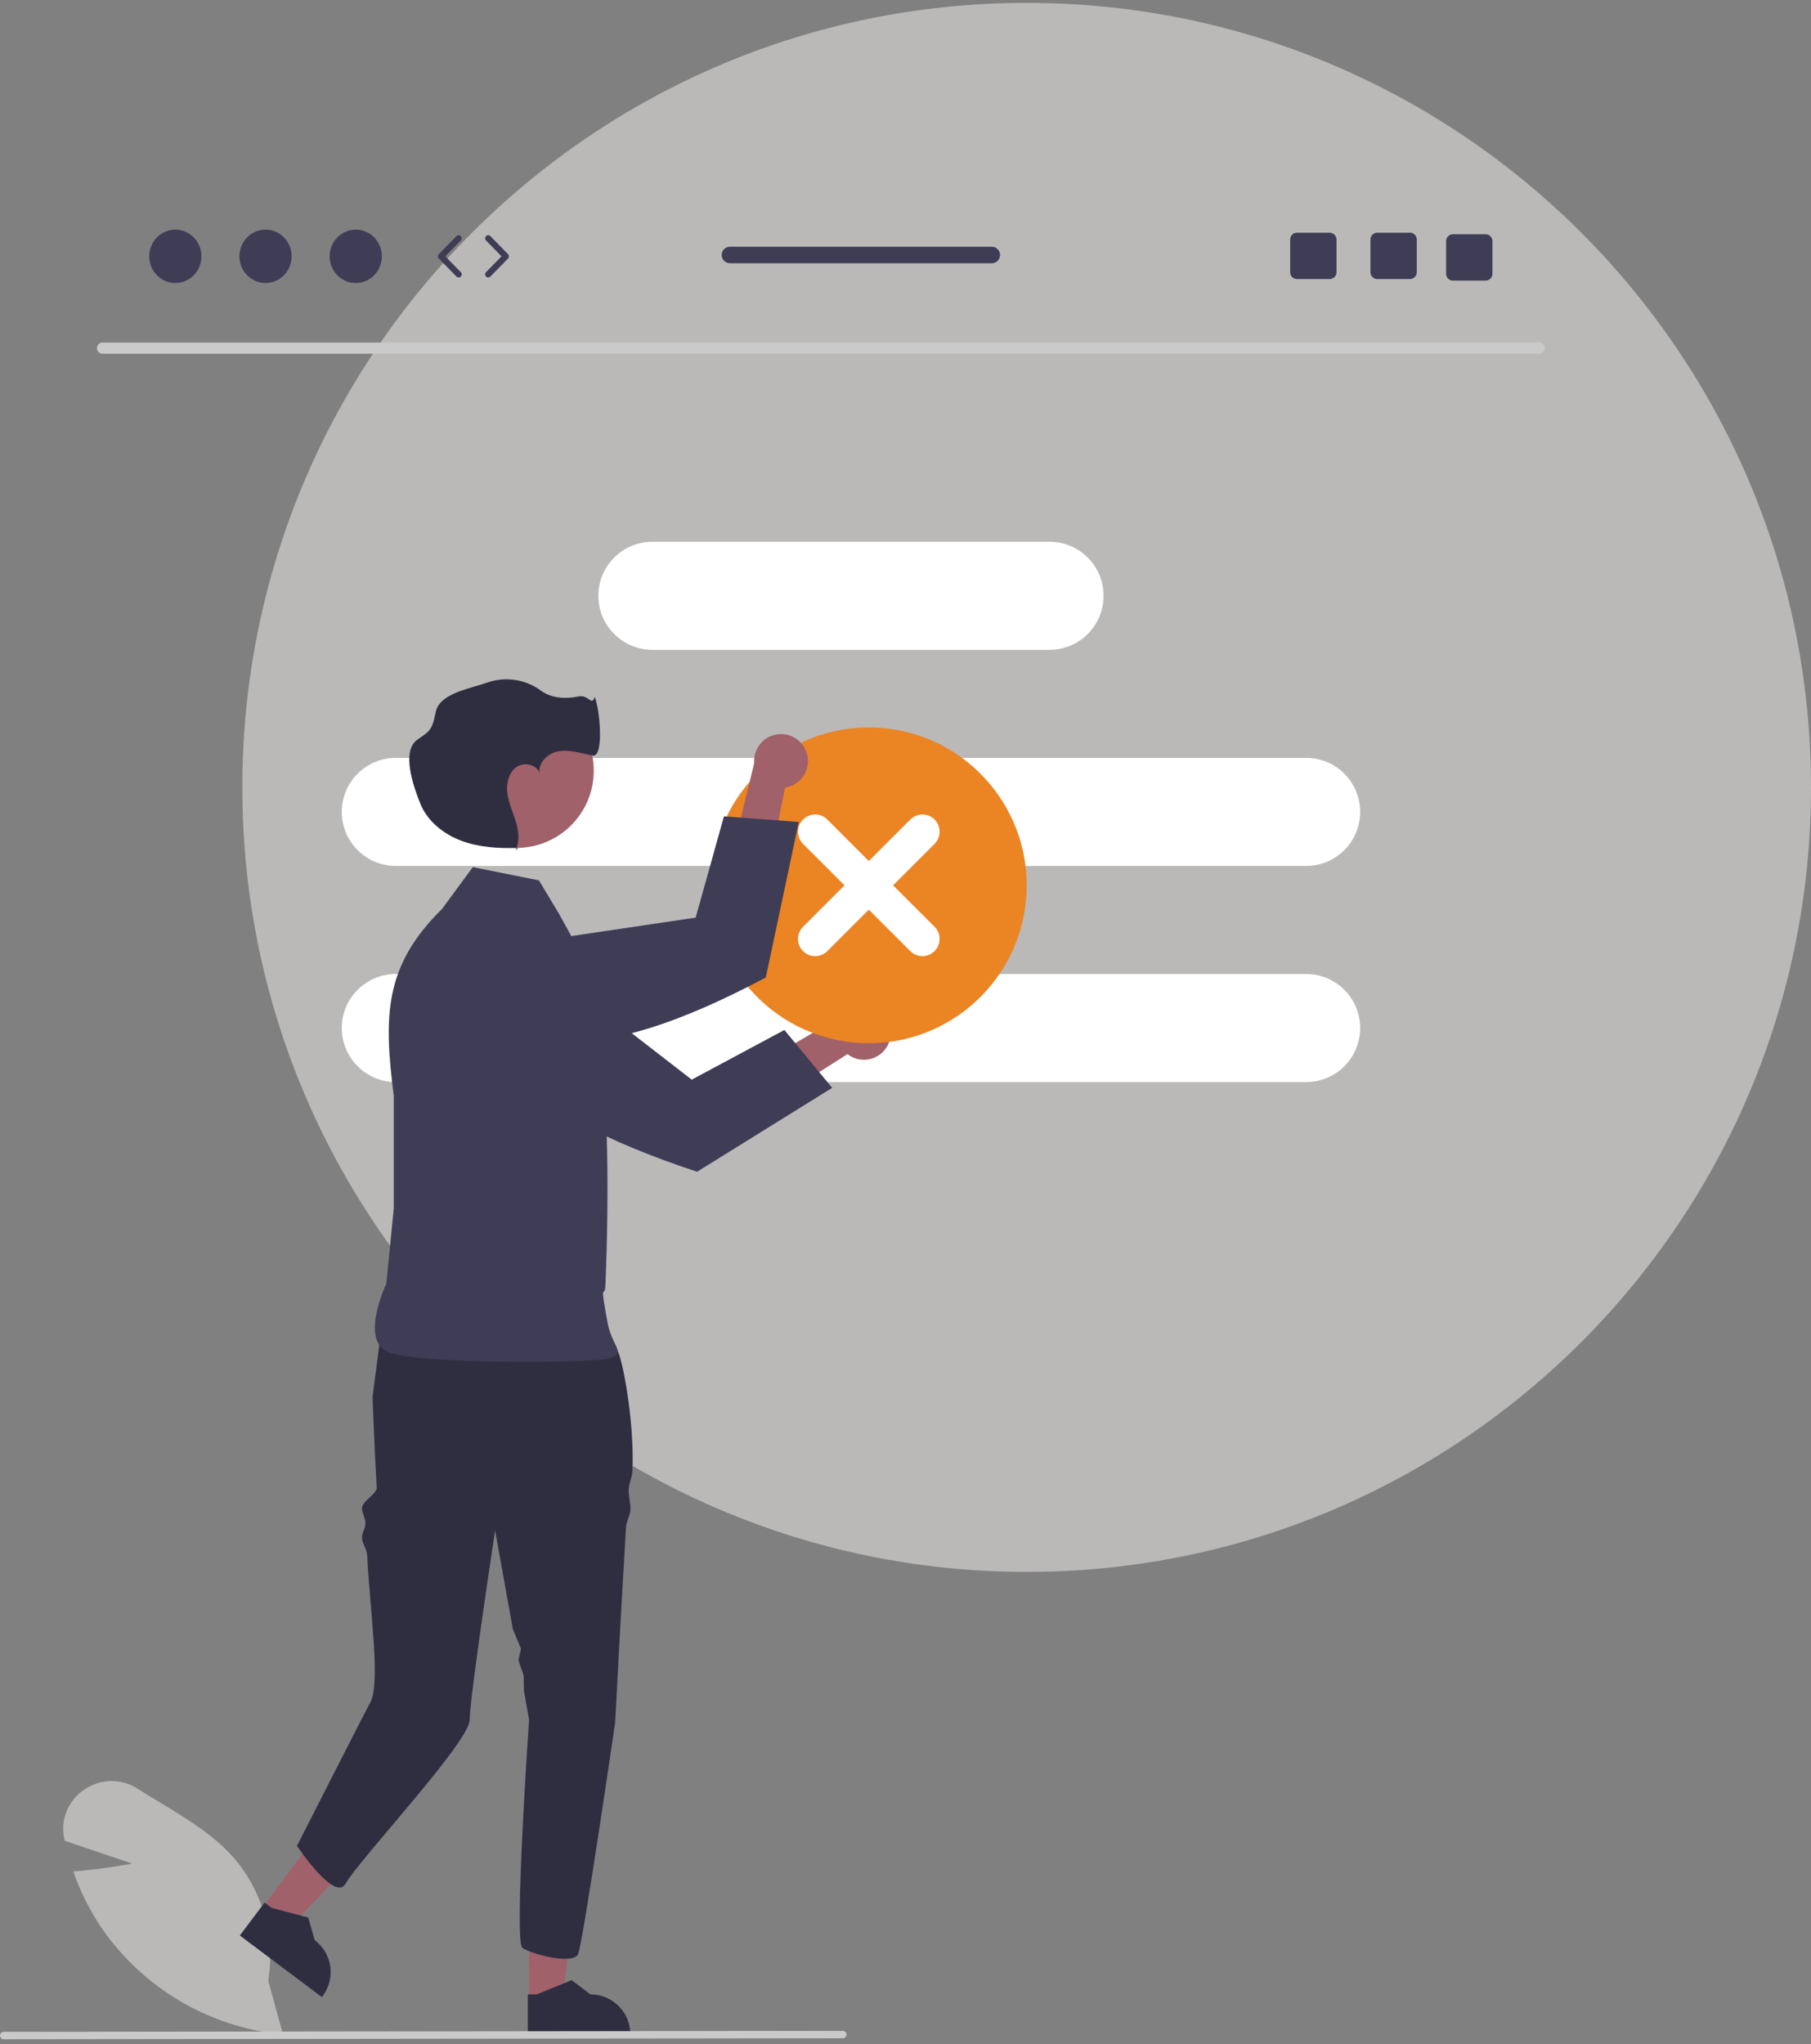 <svg width="350" height="395" viewBox="0 0 350 395" fill="none" xmlns="http://www.w3.org/2000/svg">
<rect x="0" y="0" width="350" height="395" fill="#808080" stroke="none"/>
<g clip-path="url(#clip0_1193_1957)">
<path d="M198.417 303.722C282.134 303.722 350 235.856 350 152.139C350 68.422 282.134 0.557 198.417 0.557C114.7 0.557 46.835 68.422 46.835 152.139C46.835 235.856 114.7 303.722 198.417 303.722Z" fill="#BAB9B8"/>
<path d="M297.474 68.344H19.796C19.2 68.331 18.728 67.838 18.741 67.243C18.753 66.665 19.218 66.2 19.796 66.188H297.474C298.07 66.201 298.542 66.694 298.529 67.289C298.517 67.867 298.052 68.332 297.474 68.344Z" fill="#CACACA"/>
<path d="M202.842 104.679H126.081C120.315 104.679 115.641 109.353 115.641 115.118V115.118C115.641 120.884 120.315 125.558 126.081 125.558H202.842C208.608 125.558 213.282 120.884 213.282 115.118C213.282 109.353 208.608 104.679 202.842 104.679Z" fill="white"/>
<path d="M76.493 146.437H252.43C258.196 146.437 262.87 151.111 262.87 156.877C262.87 162.642 258.196 167.316 252.43 167.316H76.493C70.727 167.316 66.053 162.642 66.053 156.877C66.053 151.111 70.727 146.437 76.493 146.437Z" fill="white"/>
<path d="M76.493 188.196H252.43C258.196 188.196 262.87 192.87 262.87 198.635C262.87 204.401 258.196 209.075 252.43 209.075H76.493C70.727 209.075 66.053 204.401 66.053 198.635C66.053 192.87 70.727 188.196 76.493 188.196Z" fill="white"/>
<path d="M54.69 393.096L54.276 393.055C40.227 391.606 27.527 384.05 19.55 372.395C17.365 369.148 15.597 365.638 14.289 361.949L14.163 361.597L14.536 361.567C18.98 361.21 23.545 360.456 25.574 360.097L12.495 355.666L12.414 355.277C11.639 351.635 13.158 347.887 16.251 345.811C19.352 343.637 23.464 343.567 26.637 345.636C28.061 346.545 29.55 347.446 30.991 348.317C35.94 351.311 41.058 354.407 44.895 358.642C50.713 365.194 53.263 374.021 51.835 382.666L54.69 393.096Z" fill="#BAB9B8"/>
<path d="M102.229 386.592L108.674 386.591L111.741 361.728L102.227 361.729L102.229 386.592Z" fill="#A0616A"/>
<path d="M102.002 393.316L121.823 393.315V393.064C121.823 388.804 118.369 385.35 114.108 385.349L110.487 382.603L103.732 385.35L102.001 385.35L102.002 393.316Z" fill="#2F2E41"/>
<path d="M50.572 368.738L55.728 372.606L73.102 354.559L65.492 348.85L50.572 368.738Z" fill="#A0616A"/>
<path d="M46.355 373.981L62.211 385.876L62.361 385.675C64.918 382.267 64.228 377.431 60.82 374.874L59.572 370.504L52.519 368.647L51.135 367.609L46.355 373.981Z" fill="#2F2E41"/>
<path d="M71.999 269.916C71.999 269.916 72.354 279.622 72.803 287.406C72.877 288.683 69.886 290.069 69.963 291.458C70.015 292.38 70.577 293.275 70.629 294.236C70.684 295.25 69.908 296.147 69.963 297.196C70.017 298.22 70.903 299.395 70.956 300.444C71.531 311.729 73.615 325.238 71.528 329.015C70.5 330.876 57.393 356.66 57.393 356.66C57.393 356.66 64.696 367.614 66.782 363.963C69.538 359.14 90.777 336.578 90.777 332.269C90.777 327.966 95.69 295.715 95.69 295.715L99.116 314.801L100.687 318.582L100.194 320.802L101.209 323.798L101.264 326.763L102.252 332.269C102.252 332.269 99.279 375.167 100.953 376.361C102.633 377.561 110.765 379.716 111.725 377.561C112.679 375.407 118.893 332.791 118.893 332.791C118.893 332.791 119.894 313.262 120.979 295.109C121.042 294.056 121.782 292.783 121.84 291.745C121.908 290.54 121.438 288.975 121.501 287.807C121.569 286.466 122.163 285.522 122.221 284.239C122.664 274.323 120.175 262.248 119.382 261.059C116.988 257.47 114.834 254.601 114.834 254.601C114.834 254.601 82.586 244.006 73.969 254.772L71.999 269.916Z" fill="#2F2E41"/>
<path d="M104.161 170.105L91.377 167.548L85.412 175.644C74.28 186.59 74.112 196.25 76.1 211.734V233.466L74.662 248.035C74.662 248.035 69.57 258.684 74.821 261.164C80.073 263.643 114.566 263.432 117.859 262.442C121.153 261.452 118.298 260.237 117.433 255.624C115.809 246.959 116.895 251.139 117.007 248.38C118.61 208.806 114.877 192.559 114.498 188.288L107.996 176.496L104.161 170.105Z" fill="#3F3D56"/>
<path d="M171.539 202.013C170.206 204.537 167.08 205.504 164.555 204.171C164.286 204.029 164.03 203.864 163.79 203.677L136.183 221.206L136.262 211.662L163.081 196.099C164.991 193.957 168.276 193.77 170.418 195.68C172.21 197.278 172.673 199.896 171.539 202.013Z" fill="#A0616A"/>
<path d="M94.068 181.157L90.925 180.824C88.02 180.523 85.171 181.767 83.418 184.101C82.746 184.987 82.263 186.001 82 187.08L81.998 187.089C81.21 190.338 82.446 193.744 85.136 195.731L95.992 203.734C103.61 214.028 117.927 220.858 134.722 226.406L160.827 210.193L151.594 199.011L133.688 208.607L107.073 188.004L107.057 187.991L96.927 181.465L94.068 181.157Z" fill="#3F3D56"/>
<path d="M99.842 163.827C108.075 163.827 114.749 157.153 114.749 148.92C114.749 140.687 108.075 134.012 99.842 134.012C91.608 134.012 84.934 140.687 84.934 148.92C84.934 157.153 91.608 163.827 99.842 163.827Z" fill="#A0616A"/>
<path d="M100.186 163.831C100.066 163.834 99.945 163.837 99.825 163.84C99.773 163.974 99.718 164.106 99.654 164.236L100.186 163.831Z" fill="#2F2E41"/>
<path d="M104.277 149.333C104.301 149.48 104.336 149.625 104.384 149.766C104.364 149.618 104.329 149.473 104.277 149.333Z" fill="#2F2E41"/>
<path d="M114.939 134.65C114.326 136.555 113.778 134.139 111.76 134.573C109.331 135.096 106.506 134.917 104.517 133.428C101.554 131.254 97.715 130.669 94.239 131.862C90.836 133.065 85.135 133.914 84.249 137.413C83.941 138.629 83.818 139.949 83.071 140.957C82.418 141.838 81.388 142.34 80.525 143.018C77.615 145.309 79.839 151.815 81.217 155.253C82.595 158.691 85.755 161.195 89.229 162.478C92.591 163.719 96.239 163.938 99.825 163.84C100.449 162.223 100.179 160.354 99.665 158.677C99.108 156.862 98.282 155.11 98.05 153.225C97.817 151.341 98.328 149.2 99.908 148.147C101.361 147.179 103.725 147.768 104.277 149.333C103.955 147.377 105.937 145.484 107.98 145.151C110.174 144.793 112.368 145.585 114.556 145.98C116.744 146.374 115.967 137.163 114.939 134.65Z" fill="#2F2E41"/>
<path d="M198.313 173.58C199.703 156.788 187.217 142.05 170.426 140.66C153.635 139.27 138.896 151.756 137.506 168.547C136.116 185.339 148.602 200.077 165.393 201.467C182.185 202.857 196.924 190.371 198.313 173.58Z" fill="#EB8423"/>
<path d="M175.924 158.352L167.91 166.366L159.896 158.352C158.599 157.055 156.495 157.055 155.198 158.352C153.901 159.649 153.901 161.753 155.198 163.05L163.212 171.064L155.198 179.077C153.902 180.376 153.904 182.479 155.203 183.775C156.499 185.069 158.599 185.069 159.896 183.775L167.91 175.761L175.924 183.775C177.222 185.071 179.325 185.069 180.621 183.771C181.916 182.474 181.916 180.374 180.621 179.077L172.607 171.064L180.621 163.05C181.918 161.753 181.918 159.649 180.621 158.352C179.324 157.055 177.221 157.055 175.924 158.352Z" fill="white"/>
<path d="M155.888 145.422C156.787 148.131 155.32 151.056 152.611 151.955C152.322 152.051 152.025 152.121 151.724 152.165L145.261 184.222L138.429 177.558L145.765 147.431C145.542 144.57 147.681 142.069 150.542 141.846C152.936 141.66 155.146 143.138 155.888 145.422Z" fill="#A0616A"/>
<path d="M87.205 186.887L84.789 188.924C82.561 190.811 81.486 193.729 81.956 196.61C82.13 197.708 82.528 198.758 83.124 199.695L83.129 199.703C84.928 202.521 88.242 203.987 91.538 203.421L104.829 201.129C117.531 202.758 132.371 197.154 148.002 188.876L154.375 158.815L139.913 157.736L134.442 177.3L101.149 182.242L101.129 182.245L89.406 185.036L87.205 186.887Z" fill="#3F3D56"/>
<path d="M162.884 393.83L0.708 394.014C0.316 394.013 -0.001 393.693 3.80823e-06 393.301C0.001 392.91 0.318 392.594 0.708 392.593L162.884 392.409C163.276 392.411 163.593 392.73 163.592 393.122C163.591 393.513 163.275 393.829 162.884 393.83Z" fill="#CACACA"/>
<path d="M33.883 54.687C36.671 54.687 38.93 52.377 38.93 49.528C38.93 46.678 36.671 44.368 33.883 44.368C31.096 44.368 28.837 46.678 28.837 49.528C28.837 52.377 31.096 54.687 33.883 54.687Z" fill="#3F3D56"/>
<path d="M51.318 54.687C54.105 54.687 56.364 52.377 56.364 49.528C56.364 46.678 54.105 44.368 51.318 44.368C48.53 44.368 46.271 46.678 46.271 49.528C46.271 52.377 48.53 54.687 51.318 54.687Z" fill="#3F3D56"/>
<path d="M68.752 54.687C71.539 54.687 73.799 52.377 73.799 49.528C73.799 46.678 71.539 44.368 68.752 44.368C65.965 44.368 63.705 46.678 63.705 49.528C63.705 52.377 65.965 54.687 68.752 54.687Z" fill="#3F3D56"/>
<path d="M88.632 53.605C88.477 53.605 88.322 53.545 88.205 53.426L84.8 49.945C84.573 49.713 84.573 49.342 84.8 49.11L88.205 45.629C88.436 45.394 88.814 45.39 89.049 45.62C89.285 45.85 89.289 46.228 89.058 46.464L86.061 49.527L89.058 52.591C89.289 52.827 89.285 53.205 89.049 53.435C88.933 53.549 88.782 53.605 88.632 53.605Z" fill="#3F3D56"/>
<path d="M94.354 53.605C94.203 53.605 94.052 53.549 93.936 53.435C93.701 53.205 93.697 52.827 93.927 52.591L96.924 49.527L93.927 46.464C93.697 46.228 93.701 45.851 93.936 45.62C94.172 45.389 94.55 45.394 94.78 45.629L98.185 49.11C98.412 49.342 98.412 49.713 98.185 49.945L94.78 53.426C94.663 53.545 94.509 53.605 94.354 53.605Z" fill="#3F3D56"/>
<path d="M272.499 44.966H266.167C265.445 44.966 264.86 45.55 264.86 46.273V52.61C264.86 53.333 265.445 53.917 266.167 53.917H272.499C273.221 53.917 273.812 53.333 273.812 52.61V46.273C273.812 45.55 273.221 44.966 272.499 44.966Z" fill="#3F3D56"/>
<path d="M256.983 44.966H250.651C249.929 44.966 249.344 45.55 249.344 46.273V52.61C249.344 53.333 249.929 53.917 250.651 53.917H256.983C257.705 53.917 258.296 53.333 258.296 52.61V46.273C258.296 45.55 257.705 44.966 256.983 44.966Z" fill="#3F3D56"/>
<path d="M287.12 45.264H280.788C280.066 45.264 279.481 45.849 279.481 46.571V52.909C279.481 53.631 280.066 54.216 280.788 54.216H287.12C287.842 54.216 288.433 53.631 288.433 52.909V46.571C288.433 45.849 287.842 45.264 287.12 45.264Z" fill="#3F3D56"/>
<path d="M191.682 47.675H141.069C140.185 47.675 139.475 48.391 139.475 49.269C139.475 50.146 140.185 50.862 141.069 50.862H191.682C192.559 50.862 193.275 50.146 193.275 49.269C193.275 48.391 192.559 47.675 191.682 47.675Z" fill="#3F3D56"/>
</g>
<defs>
<clipPath id="clip0_1193_1957">
<rect width="350" height="393.457" fill="white" transform="translate(0 0.557)"/>
</clipPath>
</defs>
</svg>
